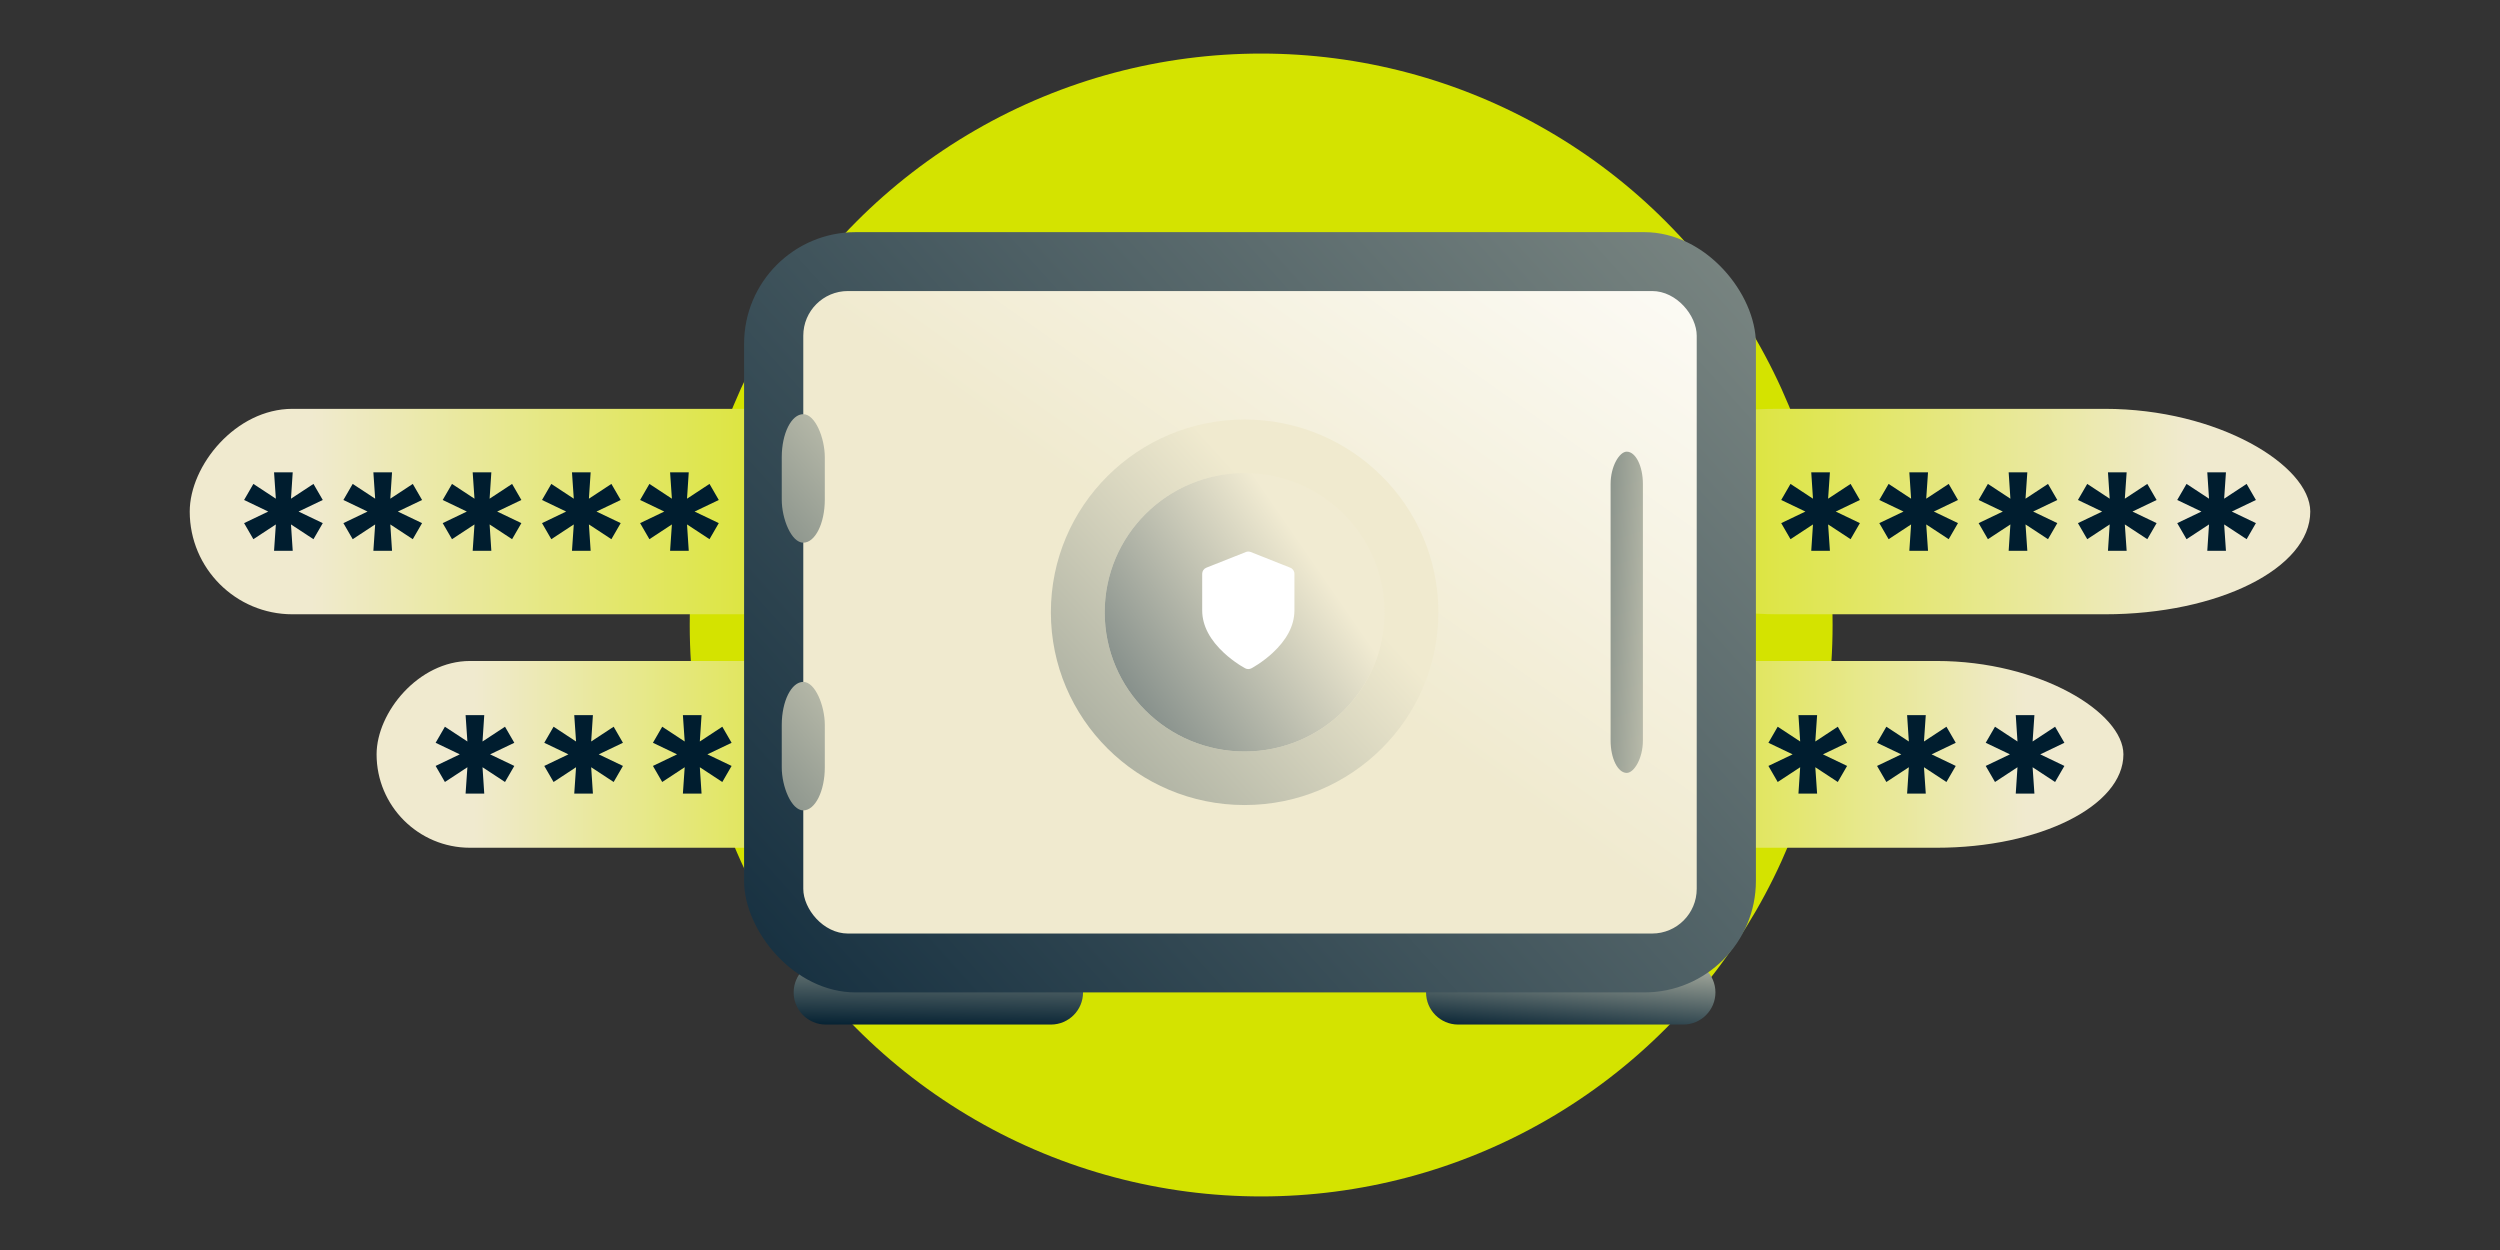 <svg width="280" height="140" viewBox="0 0 140 70" fill="none" xmlns="http://www.w3.org/2000/svg">
<rect x="0" y="0" width="140" height="70" fill="#333333" stroke="none"/>
<g id="Group 4">
<circle id="Oval" cx="70.625" cy="35" r="32" fill="#D4E300"/>
<g id="Illustration">
<g id="Website">
<g id="Group 30">
<rect id="Rectangle" x="85.949" y="37.015" width="32.962" height="10.459" rx="10.459" fill="url(#paint0_linear_3472_45649)"/>
<path id="Combined Shape" fill-rule="evenodd" clip-rule="evenodd" d="M94.726 41.524L94.629 40.048H95.674L95.573 41.524L96.832 40.696L97.352 41.596L96 42.244L97.352 42.892L96.832 43.792L95.573 42.965L95.674 44.441H94.629L94.726 42.965L93.467 43.792L92.946 42.892L94.302 42.244L92.946 41.596L93.467 40.696L94.726 41.524ZM100.713 40.048L100.81 41.524L99.551 40.696L99.031 41.596L100.387 42.244L99.031 42.892L99.551 43.792L100.81 42.965L100.713 44.441H101.758L101.657 42.965L102.916 43.792L103.437 42.892L102.085 42.244L103.437 41.596L102.916 40.696L101.657 41.524L101.758 40.048H100.713ZM106.895 41.524L106.798 40.048H107.843L107.742 41.524L109.001 40.696L109.522 41.596L108.169 42.244L109.522 42.892L109.001 43.792L107.742 42.965L107.843 44.441H106.798L106.895 42.965L105.636 43.792L105.115 42.892L106.471 42.244L105.115 41.596L105.636 40.696L106.895 41.524ZM112.979 41.524L112.882 40.048H113.927L113.826 41.524L115.085 40.696L115.606 41.596L114.254 42.244L115.606 42.892L115.085 43.792L113.826 42.965L113.927 44.441H112.882L112.979 42.965L111.72 43.792L111.2 42.892L112.556 42.244L111.2 41.596L111.72 40.696L112.979 41.524Z" fill="#001D2F"/>
<rect id="Rectangle_2" x="88.042" y="22.895" width="41.333" height="11.505" rx="11.505" fill="url(#paint1_linear_3472_45649)"/>
<path id="Combined Shape_2" fill-rule="evenodd" clip-rule="evenodd" d="M106.923 26.451L107.021 27.927L105.762 27.099L105.241 27.999L106.597 28.647L105.241 29.295L105.762 30.195L107.021 29.368L106.923 30.844H107.969L107.868 29.368L109.127 30.195L109.647 29.295L108.295 28.647L109.647 27.999L109.127 27.099L107.868 27.927L107.969 26.451H106.923ZM112.582 27.927L112.485 26.451H113.53L113.429 27.927L114.688 27.099L115.209 27.999L113.856 28.647L115.209 29.295L114.688 30.195L113.429 29.368L113.53 30.844H112.485L112.582 29.368L111.323 30.195L110.803 29.295L112.159 28.647L110.803 27.999L111.323 27.099L112.582 27.927ZM118.046 26.451L118.143 27.927L116.885 27.099L116.364 27.999L117.72 28.647L116.364 29.295L116.885 30.195L118.143 29.368L118.046 30.844H119.092L118.99 29.368L120.249 30.195L120.77 29.295L119.418 28.647L120.77 27.999L120.249 27.099L118.99 27.927L119.092 26.451H118.046ZM123.608 26.451L123.705 27.927L122.446 27.099L121.925 27.999L123.281 28.647L121.925 29.295L122.446 30.195L123.705 29.368L123.608 30.844H124.653L124.552 29.368L125.811 30.195L126.331 29.295L124.979 28.647L126.331 27.999L125.811 27.099L124.552 27.927L124.653 26.451H123.608ZM101.527 27.927L101.43 26.451H102.475L102.374 27.927L103.633 27.099L104.154 27.999L102.801 28.647L104.154 29.295L103.633 30.195L102.374 29.368L102.475 30.844H101.43L101.527 29.368L100.268 30.195L99.748 29.295L101.103 28.647L99.748 27.999L100.268 27.099L101.527 27.927Z" fill="#001D2F"/>
<g id="Group 11">
<rect id="Rectangle_3" width="65.924" height="20.918" rx="10.459" transform="matrix(-0.5 0 0 0.5 54.051 37.015)" fill="url(#paint2_linear_3472_45649)"/>
</g>
<path id="Combined Shape_3" fill-rule="evenodd" clip-rule="evenodd" d="M45.275 41.524L45.372 40.048H44.327L44.428 41.524L43.169 40.696L42.648 41.596L44 42.244L42.648 42.892L43.169 43.792L44.428 42.965L44.327 44.441H45.372L45.275 42.965L46.534 43.792L47.054 42.892L45.698 42.244L47.054 41.596L46.534 40.696L45.275 41.524ZM39.287 40.048L39.19 41.524L40.449 40.696L40.97 41.596L39.614 42.244L40.97 42.892L40.449 43.792L39.19 42.965L39.287 44.441H38.242L38.343 42.965L37.084 43.792L36.564 42.892L37.916 42.244L36.564 41.596L37.084 40.696L38.343 41.524L38.242 40.048H39.287ZM33.106 41.524L33.203 40.048H32.158L32.259 41.524L31 40.696L30.479 41.596L31.831 42.244L30.479 42.892L31 43.792L32.259 42.965L32.158 44.441H33.203L33.106 42.965L34.365 43.792L34.885 42.892L33.529 42.244L34.885 41.596L34.365 40.696L33.106 41.524ZM27.021 41.524L27.118 40.048H26.073L26.174 41.524L24.915 40.696L24.395 41.596L25.747 42.244L24.395 42.892L24.915 43.792L26.174 42.965L26.073 44.441H27.118L27.021 42.965L28.28 43.792L28.801 42.892L27.445 42.244L28.801 41.596L28.28 40.696L27.021 41.524Z" fill="#001D2F"/>
<rect id="Rectangle_4" width="82.666" height="23.01" rx="11.505" transform="matrix(-0.5 0 0 0.5 51.958 22.895)" fill="url(#paint3_linear_3472_45649)"/>
<path id="Combined Shape_4" fill-rule="evenodd" clip-rule="evenodd" d="M33.076 26.451L32.979 27.927L34.238 27.099L34.759 27.999L33.403 28.647L34.759 29.295L34.238 30.195L32.979 29.368L33.076 30.844H32.031L32.132 29.368L30.873 30.195L30.353 29.295L31.705 28.647L30.353 27.999L30.873 27.099L32.132 27.927L32.031 26.451H33.076ZM27.418 27.927L27.515 26.451H26.47L26.571 27.927L25.312 27.099L24.791 27.999L26.143 28.647L24.791 29.295L25.312 30.195L26.571 29.368L26.47 30.844H27.515L27.418 29.368L28.677 30.195L29.197 29.295L27.841 28.647L29.197 27.999L28.677 27.099L27.418 27.927ZM21.954 26.451L21.857 27.927L23.116 27.099L23.636 27.999L22.28 28.647L23.636 29.295L23.116 30.195L21.857 29.368L21.954 30.844H20.909L21.009 29.368L19.751 30.195L19.23 29.295L20.582 28.647L19.23 27.999L19.751 27.099L21.009 27.927L20.909 26.451H21.954ZM16.392 26.451L16.295 27.927L17.554 27.099L18.075 27.999L16.719 28.647L18.075 29.295L17.554 30.195L16.295 29.368L16.392 30.844H15.347L15.448 29.368L14.189 30.195L13.669 29.295L15.021 28.647L13.669 27.999L14.189 27.099L15.448 27.927L15.347 26.451H16.392ZM38.473 27.927L38.57 26.451H37.525L37.626 27.927L36.367 27.099L35.846 27.999L37.199 28.647L35.846 29.295L36.367 30.195L37.626 29.368L37.525 30.844H38.57L38.473 29.368L39.732 30.195L40.252 29.295L38.897 28.647L40.252 27.999L39.732 27.099L38.473 27.927Z" fill="#001D2F"/>
</g>
<path id="Rectangle_5" fill-rule="evenodd" clip-rule="evenodd" d="M58.851 53.777C59.845 53.777 60.65 54.582 60.65 55.576C60.65 56.569 59.845 57.375 58.851 57.375H46.244C45.251 57.375 44.445 56.569 44.445 55.576C44.445 54.582 45.251 53.777 46.244 53.777H58.851Z" fill="url(#paint4_linear_3472_45649)"/>
<path id="Rectangle_6" fill-rule="evenodd" clip-rule="evenodd" d="M94.266 53.777C95.259 53.777 96.064 54.582 96.064 55.576C96.064 56.569 95.259 57.375 94.266 57.375H81.658C80.665 57.375 79.859 56.569 79.859 55.576C79.859 54.582 80.665 53.777 81.658 53.777H94.266Z" fill="url(#paint5_linear_3472_45649)"/>
<rect id="Rectangle_7" x="41.669" y="13" width="56.662" height="42.576" rx="6.25" fill="url(#paint6_linear_3472_45649)"/>
<rect id="Rectangle_8" x="44.984" y="16.298" width="50.032" height="35.98" rx="2.5" fill="url(#paint7_linear_3472_45649)"/>
<rect id="Rectangle_9" x="92.002" y="25.293" width="17.99" height="1.808" rx="1.808" transform="rotate(90 92.002 25.293)" fill="url(#paint8_linear_3472_45649)"/>
<ellipse id="Oval_2" cx="69.699" cy="34.288" rx="10.85" ry="10.794" fill="url(#paint9_linear_3472_45649)"/>
<ellipse id="Oval_3" cx="69.699" cy="34.288" rx="7.836" ry="7.796" fill="#F0EACF"/>
<ellipse id="Oval_4" cx="69.699" cy="34.288" rx="7.836" ry="7.796" fill="url(#paint10_linear_3472_45649)"/>
<g id="solid/[Account]">
<path id="Path" fill-rule="evenodd" clip-rule="evenodd" d="M69.769 30.913L67.555 31.791C67.415 31.846 67.323 31.981 67.323 32.13V34.178C67.323 35.065 67.788 35.863 68.547 36.566C68.805 36.804 69.08 37.015 69.355 37.197L69.473 37.273C69.584 37.343 69.672 37.394 69.732 37.425C69.84 37.483 69.971 37.483 70.079 37.425L70.148 37.387C70.226 37.343 70.331 37.279 70.456 37.197C70.731 37.015 71.006 36.804 71.264 36.566C72.023 35.863 72.488 35.065 72.488 34.178V32.13C72.488 31.981 72.396 31.846 72.256 31.791L70.043 30.913C69.954 30.878 69.856 30.878 69.769 30.913Z" fill="white"/>
</g>
<rect id="Rectangle_10" x="43.778" y="23.194" width="2.411" height="7.196" rx="2.411" fill="url(#paint11_linear_3472_45649)"/>
<rect id="Rectangle_11" x="43.778" y="38.186" width="2.411" height="7.196" rx="2.411" fill="url(#paint12_linear_3472_45649)"/>
</g>
</g>
</g>
<defs>
<linearGradient id="paint0_linear_3472_45649" x1="85.013" y1="46.758" x2="113.459" y2="46.758" gradientUnits="userSpaceOnUse">
<stop stop-color="#D4E300"/>
<stop offset="1" stop-color="#F0EACF"/>
</linearGradient>
<linearGradient id="paint1_linear_3472_45649" x1="86.868" y1="33.612" x2="122.539" y2="33.612" gradientUnits="userSpaceOnUse">
<stop stop-color="#D4E300"/>
<stop offset="1" stop-color="#F0EACF"/>
</linearGradient>
<linearGradient id="paint2_linear_3472_45649" x1="-1.873" y1="19.486" x2="55.02" y2="19.486" gradientUnits="userSpaceOnUse">
<stop stop-color="#D4E300"/>
<stop offset="1" stop-color="#F0EACF"/>
</linearGradient>
<linearGradient id="paint3_linear_3472_45649" x1="-2.348" y1="21.434" x2="68.993" y2="21.434" gradientUnits="userSpaceOnUse">
<stop stop-color="#D4E300"/>
<stop offset="1" stop-color="#F0EACF"/>
</linearGradient>
<linearGradient id="paint4_linear_3472_45649" x1="50.414" y1="49.747" x2="50.266" y2="57.647" gradientUnits="userSpaceOnUse">
<stop offset="0" stop-color="#F0EACF"/>
<stop offset="1" stop-color="#001D2F"/>
</linearGradient>
<linearGradient id="paint5_linear_3472_45649" x1="89.44" y1="51.678" x2="88.932" y2="58.307" gradientUnits="userSpaceOnUse">
<stop offset="0" stop-color="#F0EACF"/>
<stop offset="1" stop-color="#001D2F"/>
</linearGradient>
<linearGradient id="paint6_linear_3472_45649" x1="39.258" y1="73.716" x2="124.048" y2="-2.486" gradientUnits="userSpaceOnUse">
<stop stop-color="#001D32"/>
<stop offset="0.766" stop-color="#7F8A85"/>
<stop offset="1" stop-color="#F0EACF"/>
</linearGradient>
<linearGradient id="paint7_linear_3472_45649" x1="85.747" y1="45.437" x2="106.783" y2="15.728" gradientUnits="userSpaceOnUse">
<stop offset="0" stop-color="#F0EACF"/>
<stop offset="1" stop-color="white"/>
</linearGradient>
<linearGradient id="paint8_linear_3472_45649" x1="136.327" y1="36.503" x2="136.841" y2="23.267" gradientUnits="userSpaceOnUse">
<stop stop-color="#001D2F"/>
<stop offset="1" stop-color="#F0EACF"/>
</linearGradient>
<linearGradient id="paint9_linear_3472_45649" x1="34.69" y1="-11.765" x2="-8.484" y2="27.324" gradientUnits="userSpaceOnUse">
<stop stop-color="#F0EACF"/>
<stop offset="1" stop-color="#001D2F"/>
</linearGradient>
<linearGradient id="paint10_linear_3472_45649" x1="49.494" y1="-3.473" x2="25.786" y2="12.866" gradientUnits="userSpaceOnUse">
<stop stop-color="#F1EBD2"/>
<stop offset="1" stop-color="#001D32"/>
</linearGradient>
<linearGradient id="paint11_linear_3472_45649" x1="49.719" y1="67.802" x2="75.826" y2="45.171" gradientUnits="userSpaceOnUse">
<stop stop-color="#001D2F"/>
<stop offset="1" stop-color="#F0EACF"/>
</linearGradient>
<linearGradient id="paint12_linear_3472_45649" x1="49.719" y1="82.793" x2="75.826" y2="60.163" gradientUnits="userSpaceOnUse">
<stop stop-color="#001D2F"/>
<stop offset="1" stop-color="#F0EACF"/>
</linearGradient>
</defs>
</svg>
